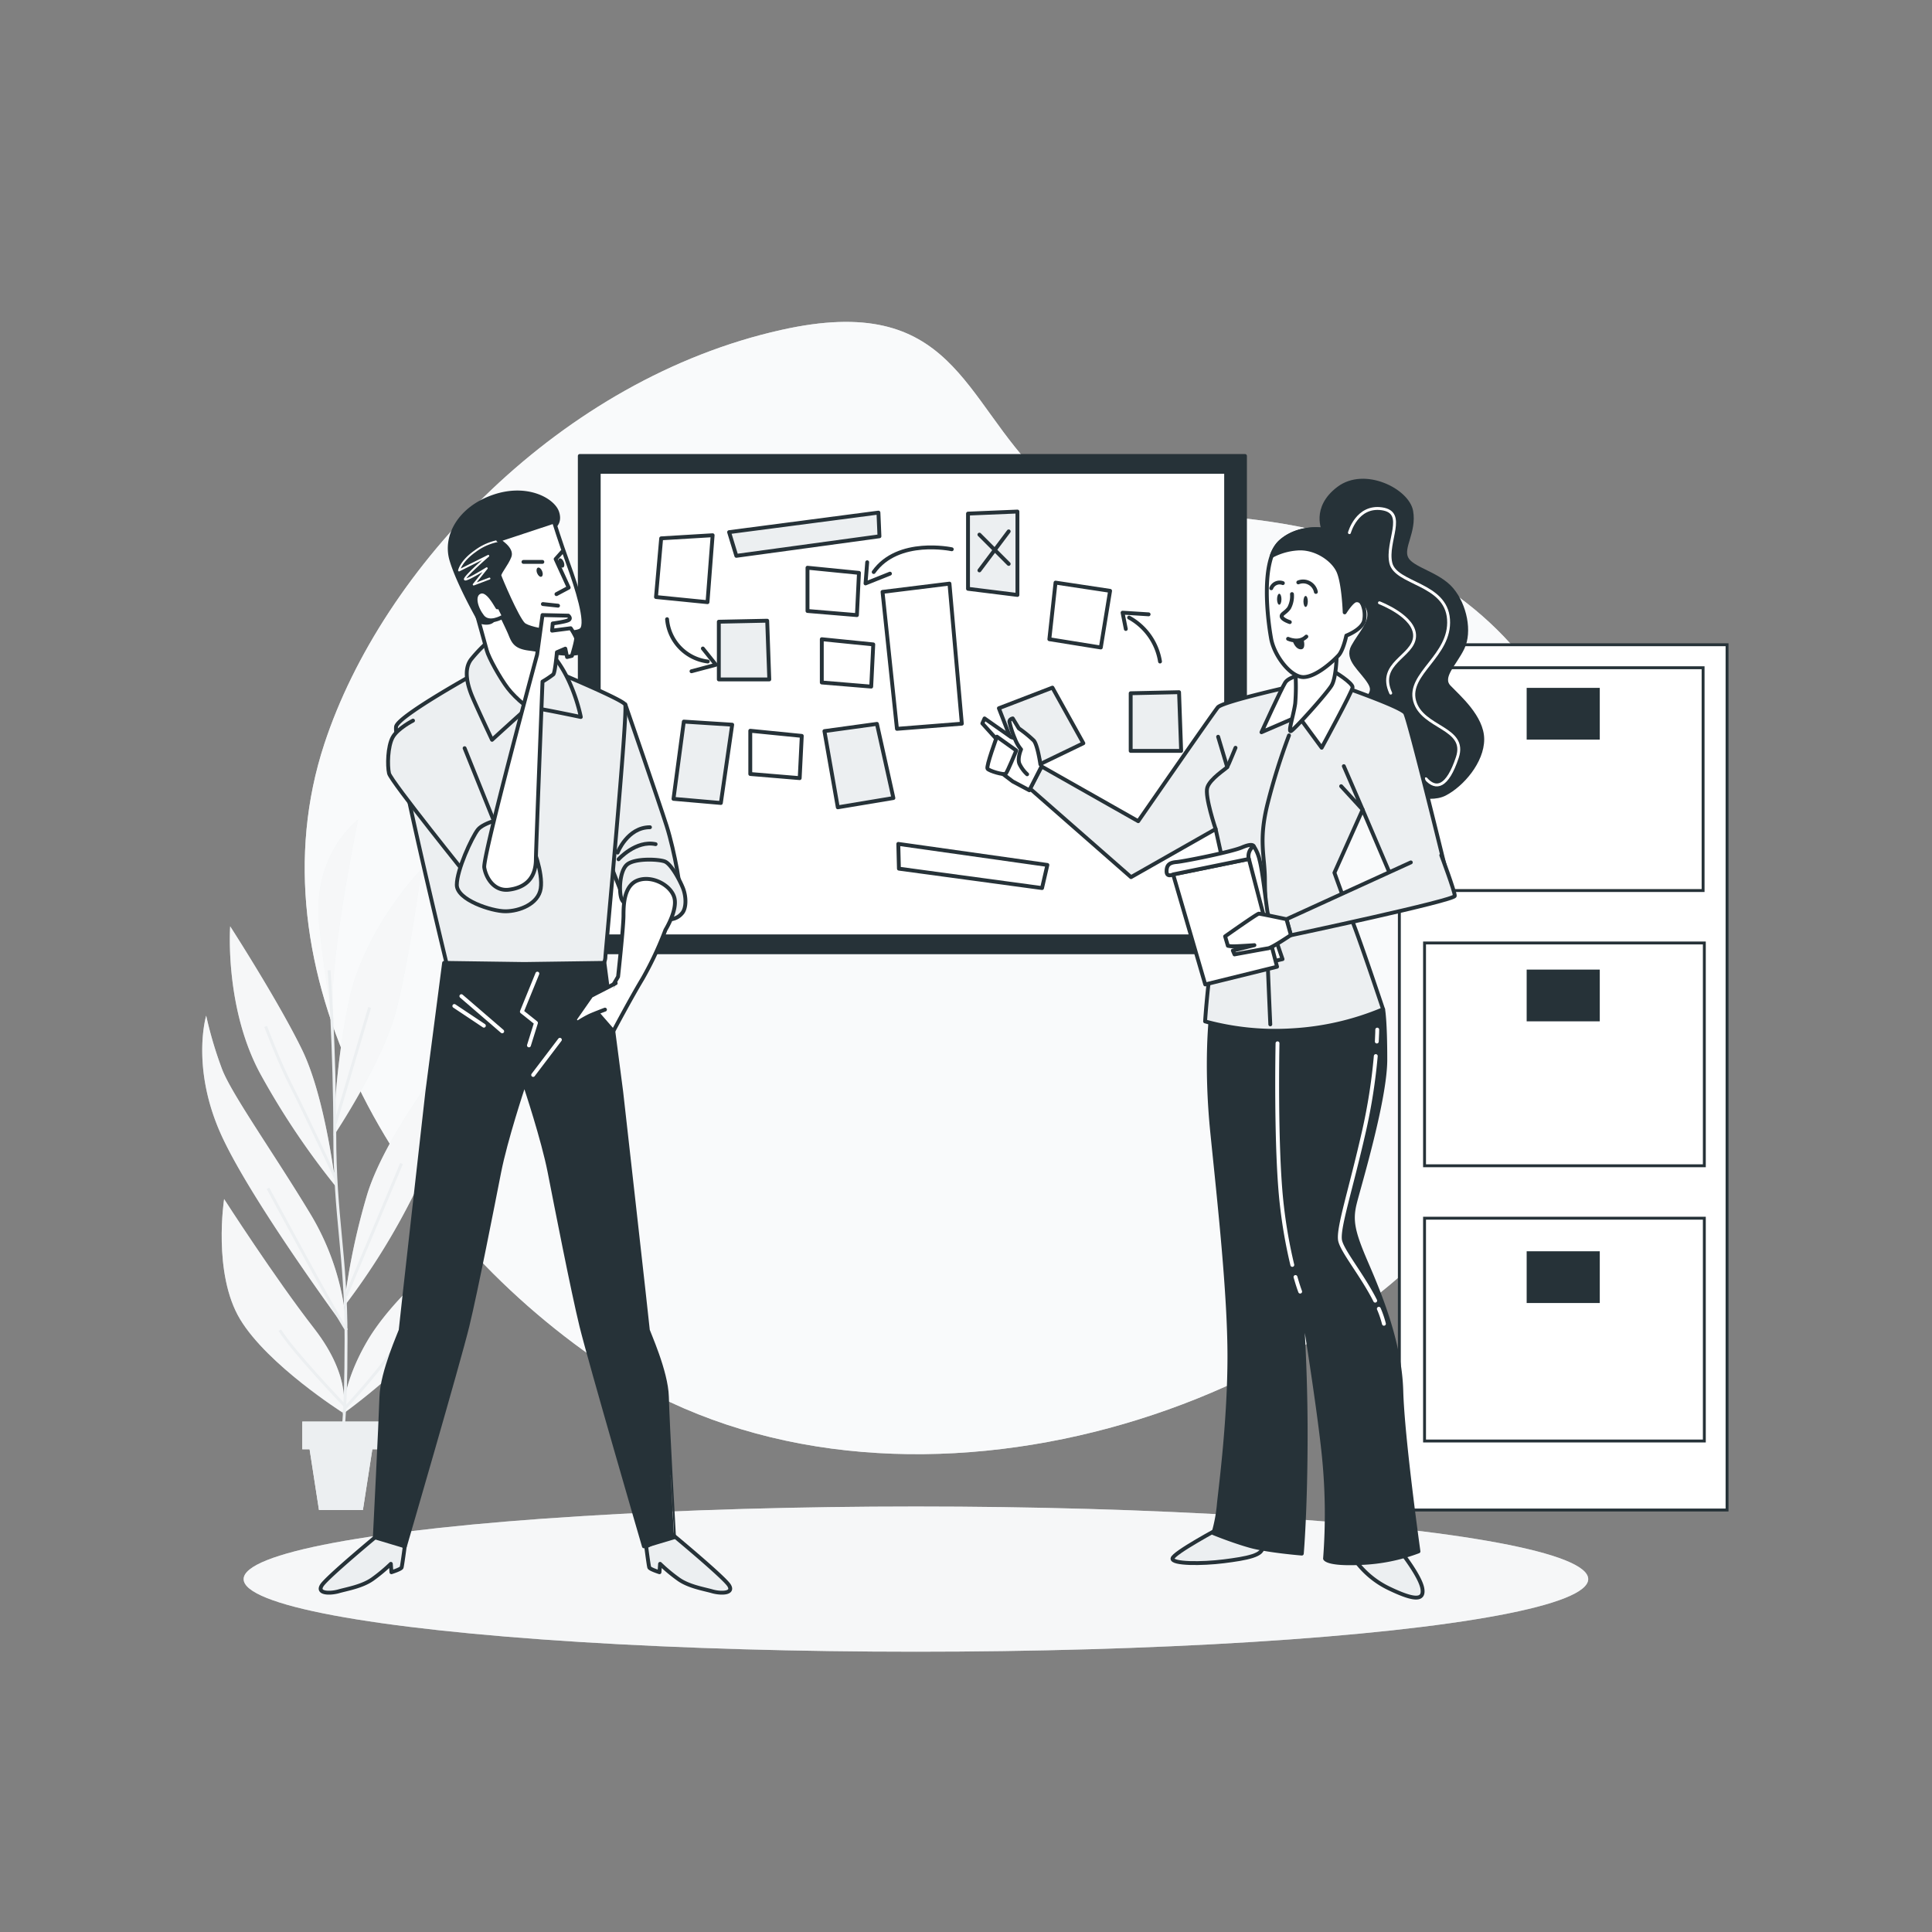 <svg xmlns="http://www.w3.org/2000/svg" viewBox="0 0 500 500"><rect x="0" y="0" width="500" height="500" fill="#808080" stroke="none"/><g id="freepik--background-simple--inject-19"><path d="M392.39,168.27c34.91,41,19.7,100.69-10.06,140.57C337.46,369,227.33,401.19,156,353c-54.13-36.57-91.13-102.45-72.07-160.45,15-45.67,61.32-94.45,118.24-107.16,44.64-10,46.82,18.13,67.51,38.07,8.51,8.2,23,8.35,34.9,9.2,18.71,1.33,36.94,2.88,53.71,10.6C372.78,149.91,384,158.46,392.39,168.27Z" style="fill:#ECEFF1"></path><path d="M392.39,168.27c34.91,41,19.7,100.69-10.06,140.57C337.46,369,227.33,401.19,156,353c-54.13-36.57-91.13-102.45-72.07-160.45,15-45.67,61.32-94.45,118.24-107.16,44.64-10,46.82,18.13,67.51,38.07,8.51,8.2,23,8.35,34.9,9.2,18.71,1.33,36.94,2.88,53.71,10.6C372.78,149.91,384,158.46,392.39,168.27Z" style="fill:#fff;opacity:0.7"></path></g><g id="freepik--Ground--inject-19"><ellipse cx="237.04" cy="408.67" rx="173.99" ry="18.79" style="fill:#ECEFF1"></ellipse><ellipse cx="237.04" cy="408.67" rx="173.99" ry="18.79" style="fill:#fff;opacity:0.5"></ellipse></g><g id="freepik--file-cabinet--inject-19"><rect x="362.15" y="166.86" width="84.81" height="223.93" style="fill:#fff;stroke:#263238;stroke-miterlimit:10;stroke-width:0.75px"></rect><rect x="368.35" y="172.81" width="72.41" height="57.66" style="fill:none;stroke:#263238;stroke-miterlimit:10;stroke-width:0.75px"></rect><rect x="368.67" y="244.04" width="72.41" height="57.66" style="fill:none;stroke:#263238;stroke-miterlimit:10;stroke-width:0.75px"></rect><rect x="368.67" y="315.27" width="72.41" height="57.66" style="fill:none;stroke:#263238;stroke-miterlimit:10;stroke-width:0.75px"></rect><rect x="395.1" y="178.02" width="18.92" height="13.39" style="fill:#263238"></rect><rect x="395.1" y="250.93" width="18.92" height="13.39" style="fill:#263238"></rect><rect x="395.1" y="323.83" width="18.92" height="13.39" style="fill:#263238"></rect></g><g id="freepik--Board--inject-19"><rect x="150.05" y="118" width="172.15" height="128.45" style="fill:#263238;stroke:#263238;stroke-linecap:round;stroke-linejoin:round"></rect><rect x="154.95" y="122.11" width="162.37" height="120.22" style="fill:#fff;stroke:#263238;stroke-linecap:round;stroke-linejoin:round"></rect><polygon points="171.11 139.32 169.77 154.51 183.1 155.84 184.43 138.52 171.11 139.32" style="fill:#fff;stroke:#263238;stroke-linecap:round;stroke-linejoin:round"></polygon><polygon points="212.68 165.43 212.68 176.63 225.47 177.69 226 166.77 212.68 165.43" style="fill:#fff;stroke:#263238;stroke-linecap:round;stroke-linejoin:round"></polygon><polygon points="208.98 146.93 208.98 158.12 221.77 159.19 222.3 148.26 208.98 146.93" style="fill:#fff;stroke:#263238;stroke-linecap:round;stroke-linejoin:round"></polygon><polygon points="194.17 189.12 194.17 200.31 206.96 201.38 207.5 190.45 194.17 189.12" style="fill:#fff;stroke:#263238;stroke-linecap:round;stroke-linejoin:round"></polygon><polygon points="188.69 137.72 227.34 132.66 227.6 138.79 190.56 143.85 188.69 137.72" style="fill:#ECEFF1;stroke:#263238;stroke-linecap:round;stroke-linejoin:round"></polygon><polygon points="232.48 218.4 271.06 223.85 269.68 229.83 232.64 224.81 232.48 218.4" style="fill:#fff;stroke:#263238;stroke-linecap:round;stroke-linejoin:round"></polygon><polygon points="186.03 160.9 186.03 175.83 199.09 175.83 198.55 160.64 186.03 160.9" style="fill:#ECEFF1;stroke:#263238;stroke-linecap:round;stroke-linejoin:round"></polygon><polygon points="292.62 179.41 292.62 194.33 305.68 194.33 305.14 179.14 292.62 179.41" style="fill:#ECEFF1;stroke:#263238;stroke-linecap:round;stroke-linejoin:round"></polygon><polygon points="250.52 132.92 250.52 152.38 263.31 153.97 263.31 132.39 250.52 132.92" style="fill:#ECEFF1;stroke:#263238;stroke-linecap:round;stroke-linejoin:round"></polygon><polygon points="287.29 152.91 273.17 150.78 271.57 165.43 284.89 167.57 287.29 152.91" style="fill:#fff;stroke:#263238;stroke-linecap:round;stroke-linejoin:round"></polygon><polygon points="258.51 183.29 264.91 199.81 280.37 192.35 272.37 177.96 258.51 183.29" style="fill:#ECEFF1;stroke:#263238;stroke-linecap:round;stroke-linejoin:round"></polygon><polygon points="228.4 153.18 232.13 188.62 248.92 187.29 245.72 151.04 228.4 153.18" style="fill:#fff;stroke:#263238;stroke-linecap:round;stroke-linejoin:round"></polygon><polygon points="176.97 186.75 174.3 206.74 186.56 207.81 189.49 187.55 176.97 186.75" style="fill:#ECEFF1;stroke:#263238;stroke-linecap:round;stroke-linejoin:round"></polygon><polygon points="226.95 187.34 213.36 189.21 216.82 208.93 231.21 206.53 226.95 187.34" style="fill:#ECEFF1;stroke:#263238;stroke-linecap:round;stroke-linejoin:round"></polygon><path d="M300.21,171.2a15.83,15.83,0,0,0-8-11.37" style="fill:none;stroke:#263238;stroke-linecap:round;stroke-linejoin:round"></path><polyline points="291.36 162.78 290.52 158.56 297.26 158.99" style="fill:none;stroke:#263238;stroke-linecap:round;stroke-linejoin:round"></polyline><line x1="261.05" y1="137.52" x2="253.47" y2="147.62" style="fill:none;stroke:#263238;stroke-linecap:round;stroke-linejoin:round"></line><line x1="253.47" y1="138.36" x2="261.05" y2="145.94" style="fill:none;stroke:#263238;stroke-linecap:round;stroke-linejoin:round"></line><path d="M172.64,160.25a12.05,12.05,0,0,0,10.53,10.95" style="fill:none;stroke:#263238;stroke-linecap:round;stroke-linejoin:round"></path><polyline points="181.9 167.83 185.27 172.04 178.96 173.72" style="fill:none;stroke:#263238;stroke-linecap:round;stroke-linejoin:round"></polyline><path d="M246.32,142.15s-13.9-3-20.21,5.89" style="fill:none;stroke:#263238;stroke-linecap:round;stroke-linejoin:round"></path><polyline points="224.43 145.51 224 150.99 230.32 148.46" style="fill:none;stroke:#263238;stroke-linecap:round;stroke-linejoin:round"></polyline></g><g id="freepik--Plants--inject-19"><path d="M115,325.26s-13.5,10.72-20,21.89-6.26,18.75-6.26,18.75,19-13.63,23.36-22.83A33,33,0,0,0,115,325.26Z" style="fill:#ECEFF1"></path><path d="M58,310.31s-3,19.25,4.13,31.1,26.57,24.18,26.57,24.18,2.81-8.65-7.41-21.79S58,310.31,58,310.31Z" style="fill:#ECEFF1"></path><path d="M89.71,344.25a66.1,66.1,0,0,0-9.38-30.08c-9.2-15.27-20.21-30.74-22.8-37.32a102.39,102.39,0,0,1-4.17-14s-3.83,12.7,3.34,29.59S89.71,344.25,89.71,344.25Z" style="fill:#ECEFF1"></path><path d="M89,338.16a179.08,179.08,0,0,0,18.36-29.59c7.49-15.79,6.3-32.18,6.3-32.18s-14.08,18.25-18.56,32.49A175.07,175.07,0,0,0,89,338.16Z" style="fill:#ECEFF1"></path><path d="M86.87,307s-2.56-22.68-8.67-35.27-18.63-32-18.63-32S58,261.42,67.87,278.8A199.08,199.08,0,0,0,86.87,307Z" style="fill:#ECEFF1"></path><path d="M86.36,293.92s12.72-18.95,16.2-32.5,6.51-36.49,6.51-36.49-15.26,15.62-19,35.23A199.45,199.45,0,0,0,86.36,293.92Z" style="fill:#ECEFF1"></path><path d="M92.68,212.12s-12,8.82-10.06,27.31,3.7,24.73,3.7,24.73C84.44,251.51,92.68,212.12,92.68,212.12Z" style="fill:#ECEFF1"></path><g style="opacity:0.5"><path d="M115,325.26s-13.5,10.72-20,21.89-6.26,18.75-6.26,18.75,19-13.63,23.36-22.83A33,33,0,0,0,115,325.26Z" style="fill:#fff"></path><path d="M58,310.31s-3,19.25,4.13,31.1,26.57,24.18,26.57,24.18,2.81-8.65-7.41-21.79S58,310.31,58,310.31Z" style="fill:#fff"></path><path d="M89.71,344.25a66.1,66.1,0,0,0-9.38-30.08c-9.2-15.27-20.21-30.74-22.8-37.32a102.39,102.39,0,0,1-4.17-14s-3.83,12.7,3.34,29.59S89.71,344.25,89.71,344.25Z" style="fill:#fff"></path><path d="M89,338.16a179.08,179.08,0,0,0,18.36-29.59c7.49-15.79,6.3-32.18,6.3-32.18s-14.08,18.25-18.56,32.49A175.07,175.07,0,0,0,89,338.16Z" style="fill:#fff"></path><path d="M86.87,307s-2.56-22.68-8.67-35.27-18.63-32-18.63-32S58,261.42,67.87,278.8A199.08,199.08,0,0,0,86.87,307Z" style="fill:#fff"></path><path d="M86.36,293.92s12.72-18.95,16.2-32.5,6.51-36.49,6.51-36.49-15.26,15.62-19,35.23A199.45,199.45,0,0,0,86.36,293.92Z" style="fill:#fff"></path><path d="M92.68,212.12s-12,8.82-10.06,27.31,3.7,24.73,3.7,24.73C84.44,251.51,92.68,212.12,92.68,212.12Z" style="fill:#fff"></path></g><path d="M88.46,371.78s1.1-2.93,1.1-25.24-2.92-31.09-2.92-53-1.47-42.43-1.47-42.43" style="fill:none;stroke:#ECEFF1;stroke-miterlimit:10;stroke-width:0.75px"></path><path d="M86.79,304.79s-8-17.13-11.32-23.56c-3.11-6-6.73-15.6-6.73-15.6" style="fill:none;stroke:#ECEFF1;stroke-miterlimit:10;stroke-width:0.75px"></path><path d="M69.36,307.54s17.76,33,20.35,36.71" style="fill:none;stroke:#ECEFF1;stroke-miterlimit:10;stroke-width:0.75px"></path><line x1="89.55" y1="335.38" x2="103.92" y2="301.12" style="fill:none;stroke:#ECEFF1;stroke-miterlimit:10;stroke-width:0.75px"></line><path d="M72.42,344.25c3.36,5.5,17.13,19.88,17.13,19.88s9.17-9.79,15-18.66" style="fill:none;stroke:#ECEFF1;stroke-miterlimit:10;stroke-width:0.75px"></path><line x1="86.79" y1="290.72" x2="95.66" y2="260.74" style="fill:none;stroke:#ECEFF1;stroke-miterlimit:10;stroke-width:0.75px"></line><polygon points="98.25 367.91 78.23 367.91 78.23 375.06 80.12 375.06 82.55 390.79 93.92 390.79 96.36 375.06 98.25 375.06 98.25 367.91" style="fill:#ECEFF1"></polygon><polygon points="98.25 367.91 78.23 367.91 78.23 375.06 80.12 375.06 82.55 390.79 93.92 390.79 96.36 375.06 98.25 375.06 98.25 367.91" style="fill:#ECEFF1"></polygon></g><g id="freepik--character-2--inject-19"><path d="M315.89,395.35s-12.31,6.58-12.45,8,7.58,1.43,13.3.71,10.73-1.57,9.87-4-10-5-10-5Z" style="fill:#ECEFF1;stroke:#263238;stroke-linecap:round;stroke-linejoin:round"></path><path d="M362.38,401.36s5.14,6.43,5.72,9.72-2.29,3-8.3.15a23.3,23.3,0,0,1-8.87-7.16Z" style="fill:#ECEFF1;stroke:#263238;stroke-linecap:round;stroke-linejoin:round"></path><path d="M313.45,262.46s-1.57,12.44.29,30.75,4.43,41.63,4.43,57.79-2.14,32.76-2.71,38.05a39,39,0,0,1-1.43,7.73s4.86,2,9.44,3.29,13.44,2,13.44,2,1-11.3,1-31.18-1.43-36.62-1.43-36.62,4.72,28.46,6.15,42.77a150.47,150.47,0,0,1,.29,26.32s.43,1.57,9.3,1.14a47.19,47.19,0,0,0,14.88-3S363,372.32,362.66,360s-5.43-24.75-9-33-4.15-11.16-3-15.73,7.86-26.75,7.86-37.05-.57-13-.57-13-1.43-2.15-18.88-2.72S313.45,262.46,313.45,262.46Z" style="fill:#263238;stroke:#263238;stroke-linecap:round;stroke-linejoin:round"></path><path d="M335.27,330.49c.71,2.51,1.21,3.78,1.21,3.78" style="fill:none;stroke:#fff;stroke-linecap:round;stroke-linejoin:round"></path><path d="M330.62,270s-.57,27.46,1.14,42.06a127.58,127.58,0,0,0,2.69,15.3" style="fill:none;stroke:#fff;stroke-linecap:round;stroke-linejoin:round"></path><path d="M356.84,338.71a25.39,25.39,0,0,1,1.32,3.88" style="fill:none;stroke:#fff;stroke-linecap:round;stroke-linejoin:round"></path><path d="M356.05,273.31A146.88,146.88,0,0,1,353,292.76c-3.46,15.22-6.58,24.57-6.23,28,.27,2.67,5.72,9.08,9.13,15.85" style="fill:none;stroke:#fff;stroke-linecap:round;stroke-linejoin:round"></path><path d="M342.66,137.4s-3-5.9,3.76-11,17.86.54,18.8,5.91-2.69,9.4-1.21,12.22,8.19,3.89,11.68,8,4.83,11,2.82,15.17-5.91,7.52-3.49,10.07,8.59,7.79,8.59,13.56-5.24,11.81-9.67,14.1-12.48-.81-16.65-3.09-7.65-9-6.44-15.31,5.77-6.84,3.63-10.33-6.18-6-4.3-9.4,4.56-5.91,4.16-8.86-4.56-5.5-4.56-5.5-4.57-10.21-5.51-12.22S342.66,137.4,342.66,137.4Z" style="fill:#263238;stroke:#263238;stroke-linecap:round;stroke-linejoin:round"></path><path d="M349.23,137.85s1.94-7.14,8.44-6.17,1,8.44,2.27,14,14.29,5.2,14.94,14.62-10.72,14-8.77,21.11,13.64,6.82,11.05,14.61-5.53,8.45-8.12,5.53" style="fill:none;stroke:#fff;stroke-linecap:round;stroke-linejoin:round;stroke-width:0.75px"></path><path d="M357,156s9.42,3.57,9.09,8.77-9.74,6.82-6.17,14.61" style="fill:none;stroke:#fff;stroke-linecap:round;stroke-linejoin:round;stroke-width:0.75px"></path><path d="M336.77,177.06s-20.31,4.43-21.6,6-20.6,29.46-20.6,29.46l-25-14.16-3,5.73L292.71,227l21.89-12.44,2.57,11.58s-4,24.32-4.57,29.9-.72,8.3-.72,8.3a68.72,68.72,0,0,0,22.6,2.29,70.54,70.54,0,0,0,23.46-5.44s-5.58-16.74-7.87-22.6-4.72-12.73-4.72-12.73l7.3-16.31,9,21.1,12.74-4.58s-9.76-40-10.76-41.55-15.88-6.73-15.88-6.73Z" style="fill:#ECEFF1;stroke:#263238;stroke-linecap:round;stroke-linejoin:round"></path><line x1="317.6" y1="198.52" x2="315.25" y2="190.67" style="fill:none;stroke:#263238;stroke-linecap:round;stroke-linejoin:round"></line><path d="M333.59,190.32A163.7,163.7,0,0,0,328.05,208c-2.42,9.69-.69,13.5-.69,19.73s1.39,37.37,1.39,37.37" style="fill:none;stroke:#263238;stroke-linecap:round;stroke-linejoin:round"></path><path d="M314.6,214.54s-2.86-8.44-2.15-10.73,4.87-4.86,5.15-5.29,2.15-5,2.15-5" style="fill:none;stroke:#263238;stroke-linecap:round;stroke-linejoin:round"></path><polyline points="347.78 198.28 352.65 209.53 347.09 203.47" style="fill:none;stroke:#263238;stroke-linecap:round;stroke-linejoin:round"></polyline><path d="M337.77,174.34s-4.15.72-5.15,2.29-6.15,12.87-6.15,12.87l9.58-4.14,6,8.15s7.87-14.45,8-15.59-4.86-4.29-5.29-4.29S337.77,174.34,337.77,174.34Z" style="fill:#fff;stroke:#263238;stroke-linecap:round;stroke-linejoin:round"></path><path d="M335.2,173.48a53.34,53.34,0,0,1,0,8.59c-.43,3-1.86,7.29-1.15,7.15s9.44-9.87,10.59-11.87,1.28-7.3,1.28-7.3S338.92,174.2,335.2,173.48Z" style="fill:#fff;stroke:#263238;stroke-linecap:round;stroke-linejoin:round"></path><path d="M352.46,156.06s.94-12.35-2.82-16-12.89-4.7-18.26.13-3.22,20.68-2.41,25.11,5.1,10.06,8.46,9.93,7.78-4.3,9-5.64,2-5.1,2-5.1,3.9-1.48,4.57-3.76A7.31,7.31,0,0,0,352.46,156.06Z" style="fill:#fff;stroke:#263238;stroke-linecap:round;stroke-linejoin:round"></path><path d="M334.36,153.75a6.45,6.45,0,0,1-.75,3.6c-.95,1.32-2.09,1.51-1.9,2.27S333.8,161,333.8,161" style="fill:none;stroke:#263238;stroke-linecap:round;stroke-linejoin:round"></path><path d="M334.56,165.93s.66,2.11,2.11,2.11.66-2.64.66-2.64A7.49,7.49,0,0,1,334.56,165.93Z" style="fill:#263238"></path><path d="M333.35,165.32s2.84,1.32,4.73-.57" style="fill:none;stroke:#263238;stroke-linecap:round;stroke-linejoin:round"></path><ellipse cx="331.07" cy="155.08" rx="0.57" ry="1.42" style="fill:#263238"></ellipse><path d="M338.46,155.65c0,.79-.25,1.42-.56,1.42s-.57-.63-.57-1.42.25-1.42.57-1.42S338.46,154.87,338.46,155.65Z" style="fill:#263238"></path><path d="M329,152.24a2.31,2.31,0,0,1,3-1.33" style="fill:none;stroke:#263238;stroke-linecap:round;stroke-linejoin:round"></path><path d="M336,150.72a3.37,3.37,0,0,1,4.55,2.47" style="fill:none;stroke:#263238;stroke-linecap:round;stroke-linejoin:round"></path><path d="M349.64,140.09c-3.76-3.63-12.89-4.7-18.26.13a8.93,8.93,0,0,0-2.25,3.65,16.44,16.44,0,0,1,6.55-1.9c4.7-.41,9.4,2.82,10.74,6S348,158.48,348,158.48s1.75-2.82,2.82-3.09a1.47,1.47,0,0,1,1.61.67S353.4,143.71,349.64,140.09Z" style="fill:#263238;stroke:#263238;stroke-linecap:round;stroke-linejoin:round"></path><path d="M365.12,223.19l-32.18,14.7,1.14,4.15s42.42-9,42.42-10.19S373,221.33,373,221.33" style="fill:#ECEFF1;stroke:#263238;stroke-linecap:round;stroke-linejoin:round"></path><path d="M324.47,219a10.68,10.68,0,0,1,1.52,3.64c.75,2.72,1.66,11.05,2,13.17s3.93,12.41,3.93,12.41l-2.57.61-8.94-26.5S321.6,218.09,324.47,219Z" style="fill:#fff;stroke:#263238;stroke-linecap:round;stroke-linejoin:round"></path><polygon points="303.61 226.3 311.91 254.77 330.5 250.19 323.21 222.3 303.61 226.3" style="fill:#fff;stroke:#263238;stroke-linecap:round;stroke-linejoin:round"></polygon><path d="M303.61,226.3s-1.7.88-1.7-.79.76-2.27,2.58-2.42,14.08-2.57,16.95-3.79,3-.3,3-.3a3.15,3.15,0,0,0-1.26,3.3Z" style="fill:#fff;stroke:#263238;stroke-linecap:round;stroke-linejoin:round"></path><path d="M332.94,237.89s-6.73-1.43-7.16-1.43-8.72,5.87-8.72,5.87l.71,2.43a5.87,5.87,0,0,0,1.58.14c1.14,0,5.29-.29,5.29-.29L319.06,246l.43,1s7.72-1.43,8.73-1.58,5.86-3.43,5.86-3.43Z" style="fill:#fff;stroke:#263238;stroke-linecap:round;stroke-linejoin:round"></path><polygon points="267.82 192.94 261.67 190.76 254.8 185.93 254.23 187.22 259.73 193.31 257.38 198.66 262.1 202.24 266.39 204.52 269.54 198.37 267.82 192.94" style="fill:#fff;stroke:#263238;stroke-linecap:round;stroke-linejoin:round"></polygon><path d="M269.25,197.8s-.71-5-1.71-6.15a32,32,0,0,0-3.87-3.15l-1.57-2.57s-.86.14-.86.86a25.35,25.35,0,0,0,1.43,4.43,9.52,9.52,0,0,0,1.58,2.72s-1,2.29-.43,3.72a8.81,8.81,0,0,0,2,2.72" style="fill:#fff;stroke:#263238;stroke-linecap:round;stroke-linejoin:round"></path><path d="M258,190.65s-2.86,7.72-2.43,8.3,4.29,1.71,4.72,1.28,2.72-6,2.72-6Z" style="fill:#fff;stroke:#263238;stroke-linecap:round;stroke-linejoin:round"></path><path d="M356.43,266.46s0,1.1-.11,3.09" style="fill:none;stroke:#fff;stroke-linecap:round;stroke-linejoin:round"></path></g><g id="freepik--character-1--inject-19"><path d="M161.83,182.3s8.69,25.14,10.71,31.5,4,17.54,3.56,19.25-8.69-6.68-12.1-5.43-3.1,3.57-3.1,3.57L157,221.25Z" style="fill:#ECEFF1;stroke:#263238;stroke-linecap:round;stroke-linejoin:round"></path><path d="M160.08,222.38s4.49-5,9.59-3.91" style="fill:none;stroke:#263238;stroke-linecap:round;stroke-linejoin:round"></path><path d="M159.83,220.65s2.55-6.56,8.38-6.56" style="fill:none;stroke:#263238;stroke-linecap:round;stroke-linejoin:round"></path><path d="M165.09,236.15s-3.42-1.71-4.19-3.41-.63-7.3,1.39-9,8.23-1.4,9.78-.78,3.72,4.5,4.66,6.83.93,5.43-.32,6.67a4.27,4.27,0,0,1-4,1.4C171,237.55,165.09,236.15,165.09,236.15Z" style="fill:#ECEFF1;stroke:#263238;stroke-linecap:round;stroke-linejoin:round"></path><path d="M123.65,173.92s-20,11-21.11,14,13,61.3,13,61.3a3.4,3.4,0,0,0,3.1,2.17c2.33,0,35.39-.62,36.47-.93s1.56-2,1.56-2.79,5.89-63.79,5.12-65.34S137,171,137,171l-8.54.31Z" style="fill:#ECEFF1;stroke:#263238;stroke-linecap:round;stroke-linejoin:round"></path><path d="M126.91,165.54a38.43,38.43,0,0,0-5,5.12c-2,2.64-.93,6.67.31,9.62s5.12,11.18,5.12,11.18,8.85-8.07,9.32-8.38,13.65,2.48,13.65,2.48-1.55-8.23-6.05-14.43-9.47-7.61-11.48-7.76S126.91,165.54,126.91,165.54Z" style="fill:#ECEFF1;stroke:#263238;stroke-linecap:round;stroke-linejoin:round"></path><path d="M123.49,159.33s2,7.14,2.49,9,3.41,7.14,5.43,9.78,6.52,6.52,6.83,5.12,3.1-22.5,1.7-25.76-13.34-12.73-16.29-11S123.49,159.33,123.49,159.33Z" style="fill:#fff;stroke:#263238;stroke-linecap:round;stroke-linejoin:round"></path><path d="M151,158.87s-1.7,3.41-7.91.93-8.85-6.05-9.62-8.38l-1.32-4c1.25-1.48,3-3.06,2.87-4.37a4.82,4.82,0,0,0-.93-2.33l8.69-4s2.48-1.08,1.4-4.19-7.76-7-16.45-4S115,138.69,116.82,144.9s7.45,16,7.45,16,2.17.78,3.26-.31-.31-5.27-.31-5.27l.49-.4c1,2.14,3.44,7.09,4.17,8.78.93,2.17,1.24,3.72,5.12,4.19s13.81,2.95,14.74-.47S151,158.87,151,158.87Z" style="fill:#263238;stroke:#263238;stroke-linecap:round;stroke-linejoin:round"></path><path d="M130,139.83a14.5,14.5,0,0,0-7,2.8c-3.77,2.65-4.19,5-4.19,5l7.55-3.77s-5.32,4.61-6,5.87,5.6-2.66,5.6-2.66l-3.36,4.2,4.06-1.54" style="fill:none;stroke:#fff;stroke-linecap:round;stroke-linejoin:round;stroke-width:0.5px"></path><path d="M128.93,139.78s3.72,2.17,2.95,4.19-2.8,4.34-2.64,5,4.5,10.87,6.2,12.57,13.35,3.11,15.06,1.4S149.26,152,147.08,146s-3.72-11-3.72-11Z" style="fill:#fff;stroke:#263238;stroke-linecap:round;stroke-linejoin:round"></path><polyline points="145.49 142.79 143.8 144.69 147.18 152.07 144.01 153.76" style="fill:none;stroke:#263238;stroke-linecap:round;stroke-linejoin:round"></polyline><path d="M140.31,147.82c.26.65.17,1.29-.19,1.43s-.85-.27-1.11-.91-.17-1.29.19-1.43S140.06,147.18,140.31,147.82Z" style="fill:#263238"></path><path d="M145.9,145.45c.26.64.18,1.28-.18,1.42s-.86-.26-1.12-.91-.17-1.28.19-1.43S145.65,144.8,145.9,145.45Z" style="fill:#263238"></path><line x1="140.5" y1="156.33" x2="144.42" y2="156.75" style="fill:none;stroke:#263238;stroke-linecap:round;stroke-linejoin:round"></line><line x1="140.36" y1="145.42" x2="135.47" y2="145.42" style="fill:none;stroke:#263238;stroke-linecap:round;stroke-linejoin:round"></line><path d="M128.72,157.19c-.46-.62-2.48-4.81-4.5-4s-1.08,4.19.62,6.36,5.13.15,5.13.15" style="fill:#fff;stroke:#263238;stroke-linecap:round;stroke-linejoin:round"></path><path d="M106.89,186.49s-4,2-5.28,4.35-1.39,7.29-.93,9.31,21.11,27.62,21.11,27.62l8.69-8.69-10.24-25.45" style="fill:#ECEFF1;stroke:#263238;stroke-linecap:round;stroke-linejoin:round"></path><path d="M131.41,211.48s-6.21,1.24-7.76,3.26-5.43,10.39-5.43,14.27,9,6.83,12.57,6.83,8.53-1.86,9.15-5.9-2-11-2.79-12.1S131.41,211.48,131.41,211.48Z" style="fill:#ECEFF1;stroke:#263238;stroke-linecap:round;stroke-linejoin:round"></path><path d="M139,169.42l1.4-10.24,6.67.15s.78.62.16,1.09-4.19.93-4.19.93l-.16,1.86,4.81-.62a15.15,15.15,0,0,1,1.4,2.48c.16.62-1.08,4.66-1.08,4.66l-1.25.31-.46-2.17-2.17.93s-.47,5.28-.94,5.74a27,27,0,0,1-2.79,1.86s-1.71,43.92-1.71,45.94c0,5.43-3.26,7.45-7,7.91s-5.9-2.94-6.36-5.74S139,169.42,139,169.42Z" style="fill:#fff;stroke:#263238;stroke-linecap:round;stroke-linejoin:round"></path><path d="M98.2,396.93S84.7,408.1,83.3,410.28s2.17,2.17,4.35,1.55,6-1.24,8.69-3.11a42.58,42.58,0,0,0,4.81-4l.15,2.17s2.49-.78,2.64-1.24.81-5.43.81-5.43Z" style="fill:#ECEFF1;stroke:#263238;stroke-linecap:round;stroke-linejoin:round"></path><path d="M173.78,396.93s13.5,11.17,14.89,13.35-2.17,2.17-4.34,1.55-6.05-1.24-8.69-3.11a41.53,41.53,0,0,1-4.81-4l-.16,2.17s-2.48-.78-2.64-1.24-.8-5.43-.8-5.43Z" style="fill:#ECEFF1;stroke:#263238;stroke-linecap:round;stroke-linejoin:round"></path><path d="M172.6,361.55c-.15-6.68-4.94-16.92-4.94-17.39s-6.89-61.61-6.89-61.61l-4.35-33.36-20.74.29-20.75-.29-4.34,33.36s-6.89,61.15-6.89,61.61-4.8,10.71-5,17.39S97,397.86,97,397.86l7.79,2.33s13.93-47.8,16.17-57,6.59-31.5,8.24-39.88,6.14-21.88,6.14-21.88l.38-.09.37.09s4.5,13.5,6.14,21.88,6,30.73,8.24,39.88,16.18,57,16.18,57l7.79-2.33S172.75,368.22,172.6,361.55Z" style="fill:#263238;stroke:#263238;stroke-linecap:round;stroke-linejoin:round"></path><line x1="144.9" y1="269.09" x2="137.98" y2="278.2" style="fill:none;stroke:#fff;stroke-linecap:round;stroke-linejoin:round"></line><line x1="119.4" y1="257.8" x2="129.97" y2="266.91" style="fill:none;stroke:#fff;stroke-linecap:round;stroke-linejoin:round"></line><line x1="117.58" y1="260.35" x2="125.23" y2="265.45" style="fill:none;stroke:#fff;stroke-linecap:round;stroke-linejoin:round"></line><polyline points="139.07 251.97 135.06 261.81 138.71 264.72 136.89 270.55" style="fill:none;stroke:#fff;stroke-linecap:round;stroke-linejoin:round"></polyline><path d="M172.22,240.65s3.11-5,2.33-8.22-5.58-5.9-9.31-4.66-3.88,6.21-3.88,9.16-1.4,15.83-1.4,15.83l-5.43,9.31,4.19,4.81s4.35-8.23,7.61-13.66A87.79,87.79,0,0,0,172.22,240.65Z" style="fill:#fff;stroke:#263238;stroke-linecap:round;stroke-linejoin:round"></path><path d="M159.34,254.46,153,257.72l-4.34,6.21.77.78a27,27,0,0,1,3.26-1.87c1.4-.62,3.88-1.55,3.88-1.55" style="fill:#fff;stroke:#263238;stroke-linecap:round;stroke-linejoin:round"></path></g></svg>